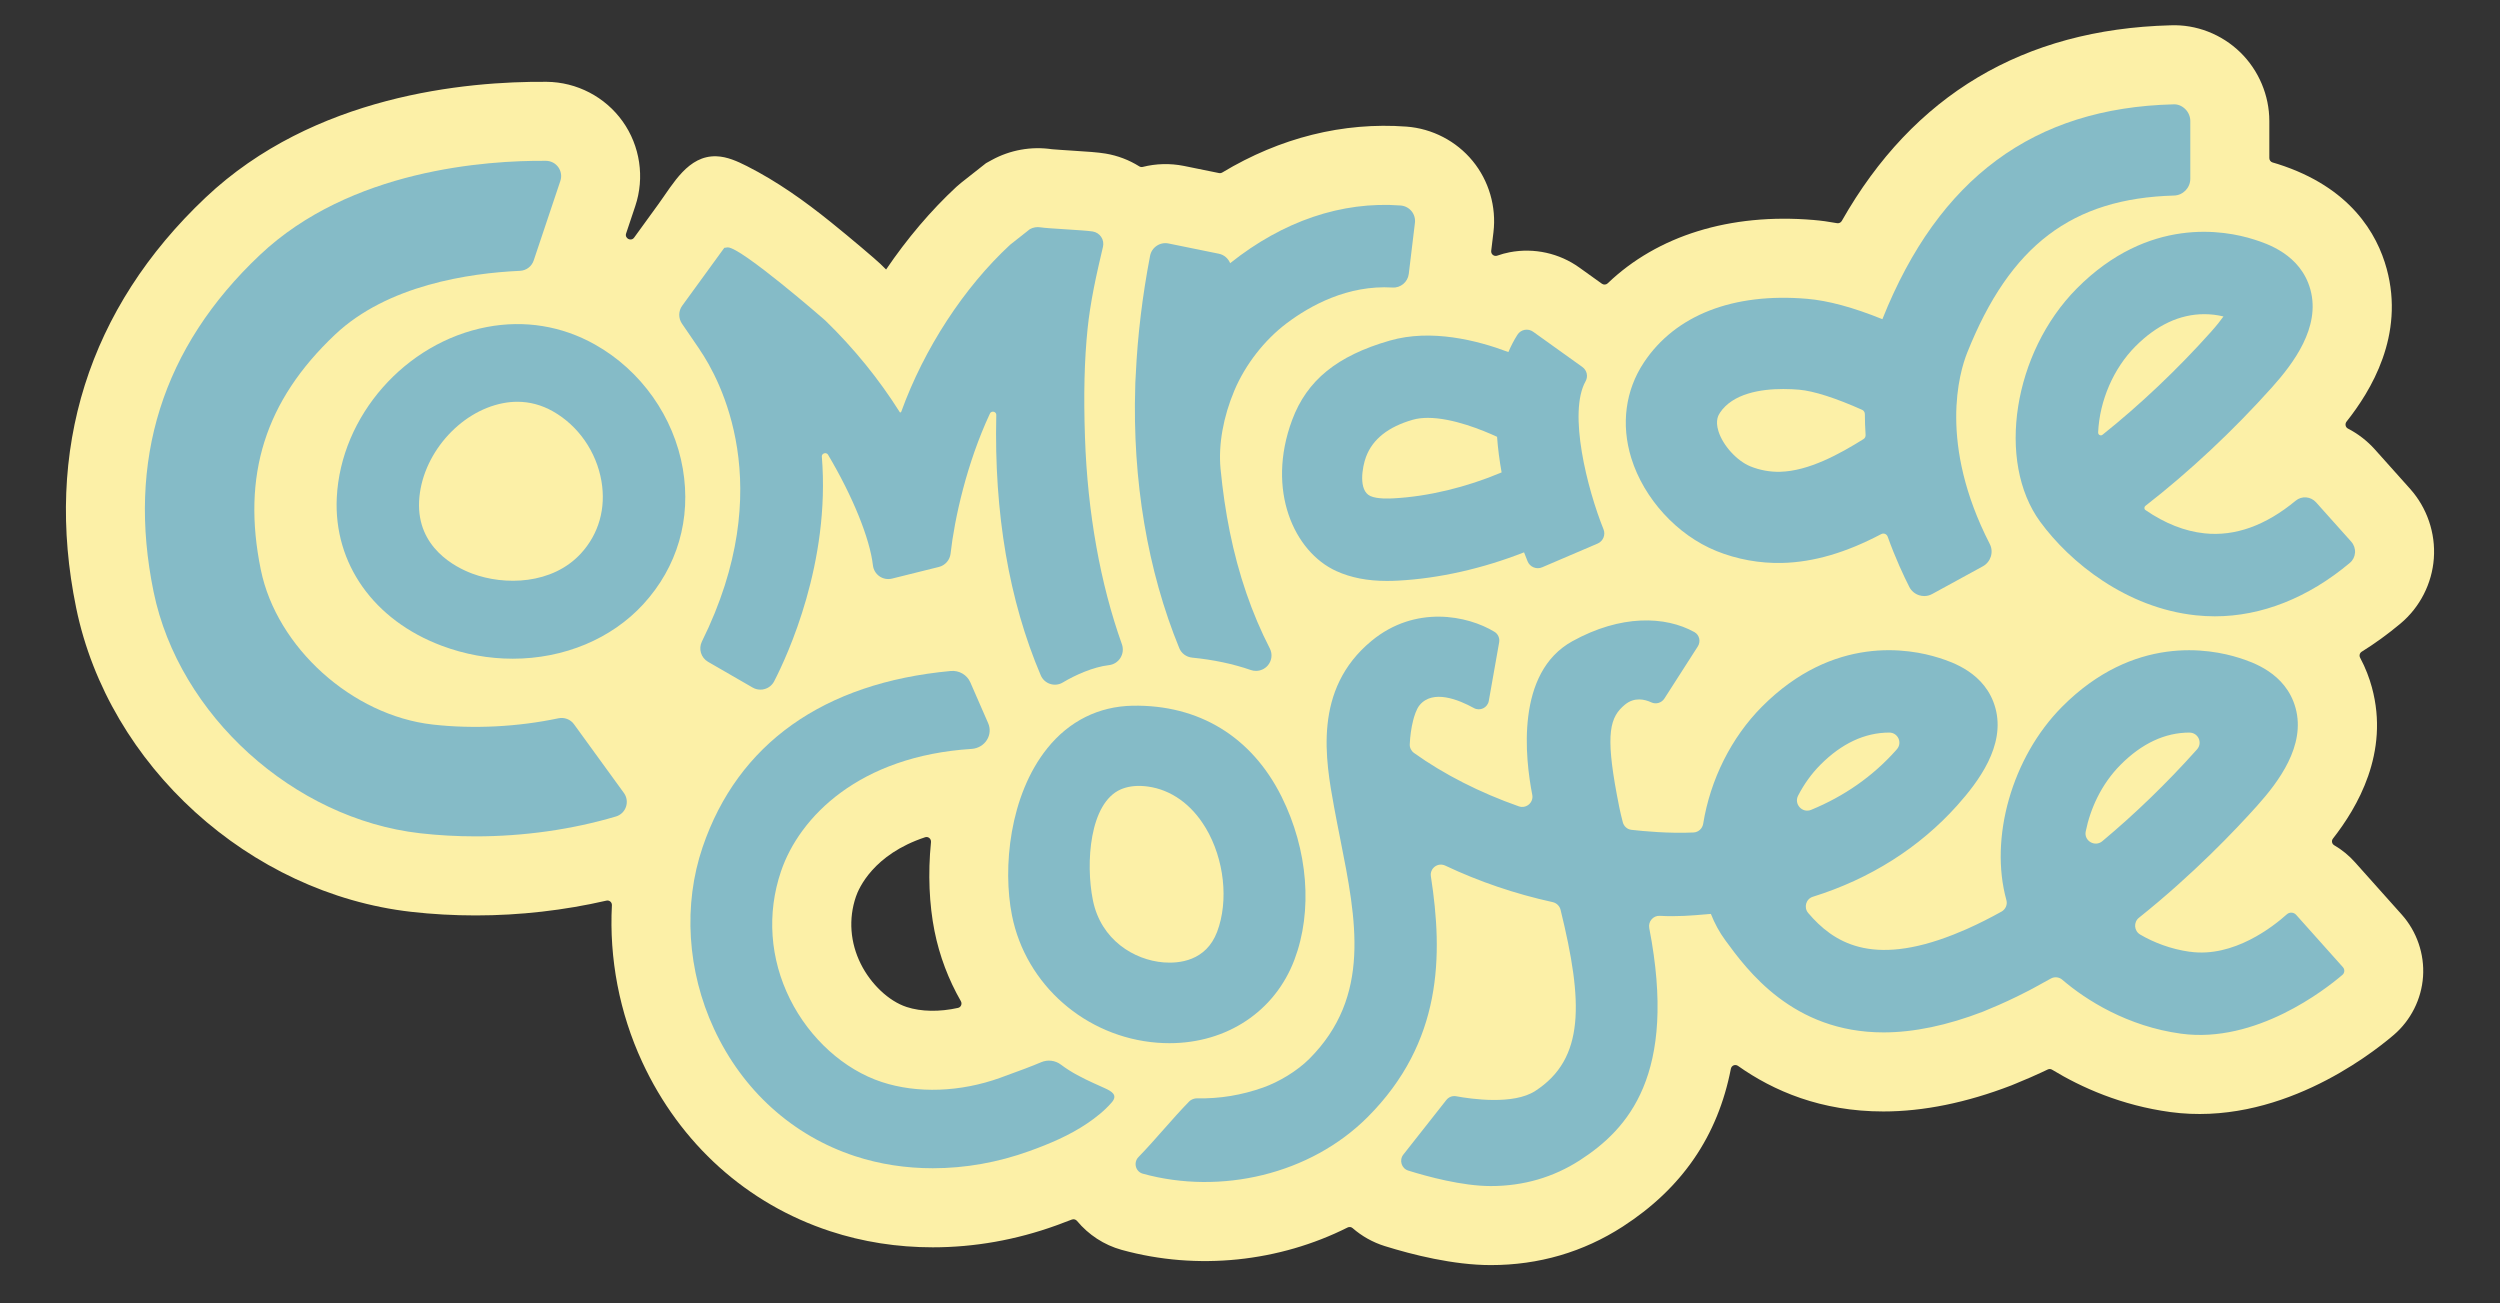 <?xml version="1.0" encoding="UTF-8"?>
<svg id="Layer_1" data-name="Layer 1" xmlns="http://www.w3.org/2000/svg" viewBox="0 0 792 412.78">
  <rect x="0" y="0" width="792" height="412.78" fill="#333333" stroke="none"/>
  <defs>
    <style>
      .cls-1 {
        fill: #85bbc7;
      }

      .cls-1, .cls-2 {
        stroke-width: 0px;
      }

      .cls-2 {
        fill: #fcf0a7;
      }
    </style>
  </defs>
  <path class="cls-2" d="m771.04,176.89c.58-7.99-2.15-16-7.48-21.98l-11.16-12.48c-2.51-2.81-5.43-5.03-8.58-6.66-.81-.42-1-1.49-.43-2.21,7.7-9.72,18.47-27.3,12.71-48.41-3.02-11.09-11.46-25.84-34.47-33.18-.5-.16-1.05-.33-1.67-.5s-1.04-.75-1.04-1.39v-11.72c0-8.13-3.34-16.05-9.18-21.76-5.95-5.79-13.99-8.91-22.15-8.58-46.54,1.24-81.47,22.07-104.12,61.98-.3.53-.91.81-1.51.7-2.56-.47-5.03-.81-7.42-1.01-26.49-2.24-49.49,4.99-65.22,20.06-.5.48-1.27.54-1.83.14l-7.16-5.13c-6.32-4.54-14.33-6.32-22.05-4.85-1.35.26-2.67.62-3.96,1.08-1.01.36-2.04-.46-1.91-1.53l.71-5.88c.97-8.08-1.44-16.32-6.59-22.59-5.18-6.31-12.82-10.27-20.96-10.88-20.09-1.49-40.01,3.5-58.36,14.54-.3.18-.67.25-1.02.18l-11.11-2.26c-4.4-.88-8.84-.75-13.07.31-.37.09-.75.03-1.08-.17-3.22-2.02-6.84-3.41-10.65-4.05-2.55-.42-5.7-.63-11.1-.97-1.85-.12-4.89-.31-5.97-.42-6.5-.96-13.24.24-19.02,3.42l-1.71.94c-.07.04-.14.08-.2.13l-7.79,6.14-1.51,1.29c-8.09,7.5-15.64,16.42-22.27,26.19-.6-.6-1.2-1.19-1.81-1.78-1.35-1.31-9.23-8.03-15.68-13.22-8.38-6.75-16.99-12.89-26.62-17.77-3.05-1.54-6.27-3-9.68-3.1-8.9-.28-13.68,8.73-18.21,14.98-2.61,3.59-5.21,7.18-7.82,10.78-.97,1.34-3.07.26-2.54-1.31l2.9-8.67c3.03-9.04,1.54-19.07-4-26.84-5.54-7.77-14.54-12.45-24.08-12.53-25.65-.21-73.73,4.25-108.03,36.65C28.05,97.61,13.86,142.57,24.13,192.58c10.27,49.97,54.91,90.47,106.15,96.29,6.67.76,13.54,1.14,20.43,1.14,13.97,0,28.09-1.62,41.4-4.69.94-.22,1.79.51,1.74,1.47-.88,16.79,2.35,34.01,9.62,49.69,12,25.89,33.15,44.92,59.56,53.58,10.29,3.38,21.22,5.09,32.47,5.09,13.19,0,26.36-2.33,39.13-6.94,1.54-.55,3.19-1.17,4.92-1.85.58-.23,1.25-.05,1.65.43,3.63,4.37,8.54,7.62,14.15,9.17,24.07,6.65,49.95,3.77,71.59-7.1.52-.26,1.13-.17,1.57.21,2.91,2.54,6.36,4.49,10.15,5.68,8.82,2.75,21.8,6.03,33.61,6.03,15.22,0,29.29-4.11,41.82-12.2,18.73-12.1,30.1-28.64,34.25-50,.2-1.04,1.38-1.52,2.25-.91,11.25,7.96,26.33,14.44,46.06,14.44,12.67,0,26.3-2.77,40.51-8.24.65-.25,1.28-.52,1.77-.73l.44-.19c1.27-.51,2.54-1.05,3.83-1.61,1.15-.5,2.3-1.02,3.4-1.53.71-.33,1.42-.66,2.13-1,.44-.21.94-.19,1.35.06,9.35,5.68,22.02,11.33,37.49,13.43,33.73,4.57,62.66-17.52,70.72-24.39,5.45-4.64,8.85-11.4,9.33-18.53.49-7.14-1.98-14.3-6.74-19.63l-14.83-16.6c-1.92-2.15-4.13-3.95-6.55-5.36-.76-.44-.97-1.42-.43-2.11,7.67-9.81,18.01-27.17,12.34-47.95-.8-2.93-1.99-6.12-3.72-9.36-.36-.67-.15-1.5.49-1.9,4.22-2.63,8.34-5.61,12.33-8.96,6.12-5.13,9.96-12.66,10.53-20.6Zm-483.86,142.11c-5.58-1.83-11.27-7.18-14.48-13.63-3.38-6.76-3.93-14.32-1.55-21.29.88-2.6,5.48-13.39,21.93-18.84.99-.33,1.96.5,1.86,1.54-1.02,10.09-.54,19.87,1.11,28.16,1.59,7.95,4.45,15.42,8.35,22.23.48.84.05,1.92-.89,2.13-5.83,1.3-11.68,1.23-16.31-.29Z"/>
  <g>
    <path class="cls-1" d="m137.03,229.53c-25.45-2.89-49.34-24.4-54.39-48.97-6.14-29.92,1.33-53.62,23.53-74.58,16.58-15.66,42.49-19.45,58.56-20.18,1.99-.09,3.72-1.39,4.35-3.29l8.44-25.19c1.05-3.12-1.26-6.34-4.55-6.37-18.8-.16-61.92,2.71-90.62,29.81-30.91,29.19-42.24,65.12-33.68,106.77,8.02,39.02,44.32,71.89,84.45,76.45,5.79.66,11.69.98,17.6.98,15.24,0,30.56-2.18,44.42-6.3,3.19-.95,4.46-4.78,2.5-7.47l-15.8-21.76c-1.13-1.56-3.08-2.27-4.96-1.87-12.75,2.69-26.8,3.45-39.86,1.97Z"/>
    <g>
      <path class="cls-1" d="m409.34,133.08c-8.26,22.19.62,41.75,13.99,47.83,4.63,2.11,9.89,3.13,16.06,3.13,1.29,0,2.5-.04,3.58-.1,12.9-.69,26.67-3.79,39.85-8.96.43,1.14.81,2.1,1.12,2.85.35.87,1.03,1.55,1.9,1.91.88.36,1.84.36,2.71-.02l17.58-7.52c1.73-.74,2.57-2.76,1.87-4.5h0c-5.17-12.84-11.29-36.93-5.68-46.93.86-1.54.42-3.47-1.03-4.51l-15.58-11.16c-.78-.56-1.76-.78-2.71-.6-.94.18-1.74.72-2.26,1.52-1.08,1.69-2.05,3.54-2.88,5.51-9.98-3.77-24.49-7.39-37.55-3.64-16.73,4.81-26.28,12.58-30.97,25.18Zm23.44,11.6c2.06-5.53,7.02-9.47,14.75-11.69,1.48-.43,3.11-.61,4.82-.61,7.91,0,17.47,3.94,21.92,6,.26,3.6.74,7.39,1.44,11.28-11.17,4.72-23.28,7.63-34.14,8.21-1.3.07-5.23.28-7.43-.72-3.88-1.77-2.6-9.16-1.37-12.47Z"/>
      <path class="cls-1" d="m346.69,343.25c-3.69-1.69-7.36-3.52-10.58-5.97-1.79-1.36-4.19-1.66-6.27-.77-2.78,1.18-6.78,2.71-12.96,4.93-12.61,4.55-26.28,5.04-37.51,1.35-11.97-3.93-22.85-13.74-29.08-26.24-6.39-12.8-7.4-27.19-2.86-40.54,5.87-17.26,24.82-36.5,60.4-38.76,2.01-.13,3.82-1.2,4.85-2.88.99-1.62,1.12-3.55.36-5.28l-5.64-12.92c-1.05-2.4-3.55-3.85-6.23-3.6-40.26,3.73-67.44,23.03-78.58,55.8-6.21,18.24-4.9,39.23,3.61,57.57,9.05,19.52,24.91,33.84,44.65,40.32,7.77,2.55,16.06,3.84,24.66,3.84,10.29,0,20.6-1.83,30.63-5.45,6.36-2.29,12.66-4.95,18.28-8.75,2.8-1.89,5.54-4.08,7.76-6.64,2.1-2.41-.08-3.57-2.33-4.59-1.05-.47-2.1-.95-3.16-1.43Z"/>
      <path class="cls-1" d="m331.78,237.06c-11.98,14.9-14.19,37.91-11.18,52.98,4.38,21.94,23.29,38.51,45.98,40.29,1.3.1,2.6.15,3.89.15,18.26,0,33.44-10.12,39.6-26.42,5.86-15.49,4.33-34.82-4.08-51.7-9.46-18.97-26.18-29.17-47.21-28.79-10.74.21-20.08,4.87-27,13.48Zm50.19,25.23c5.88,9.87,7.33,23.09,3.61,32.92-3.51,9.29-12.11,10.06-16.92,9.68-9.35-.73-19.92-7.12-22.44-19.74-2.33-11.63-1.09-30.84,8.93-35.11.2-.09.4-.17.61-.24,2.25-.81,4.89-1.03,7.84-.63,7.4,1,13.92,5.66,18.36,13.12Z"/>
      <path class="cls-1" d="m373.6,205.34c.68,1.67,2.25,2.82,4.09,3,6.71.66,12.95,1.98,18.56,3.92.54.19,1.09.28,1.64.28,1.41,0,2.77-.6,3.73-1.7,1.31-1.51,1.57-3.65.65-5.43-5.67-11.02-9.94-23.45-12.67-36.93-1.28-6.3-2.26-13.02-2.93-19.96-.72-7.59.84-16.41,4.39-24.83,3.47-8.2,9.49-15.94,16.52-21.25,7.49-5.65,19.4-12.21,33.58-11.35,2.54.17,4.83-1.74,5.14-4.31l1.95-16.18c.16-1.35-.22-2.66-1.08-3.71-.85-1.04-2.12-1.69-3.46-1.79-18.66-1.39-37.25,4.93-54,18.28-.6-1.49-1.91-2.66-3.58-3l-15.96-3.25c-1.3-.26-2.62,0-3.72.74-1.1.74-1.85,1.86-2.1,3.15-2.43,12.62-3.96,25.29-4.53,37.57-.16,2.06-.17,3.76-.17,3.77-.94,29.74,3.89,58.43,13.95,82.98Z"/>
      <path class="cls-1" d="m693.69,301.52c-5.97-.85-11.35-2.91-15.69-5.46-1.95-1.15-2.15-3.91-.38-5.32,17.21-13.74,30.66-27.9,37.49-35.53,6.76-7.56,15.38-18.98,12.13-30.9-3.05-11.17-13.84-14.6-17.9-15.9-9.29-2.95-33.36-7.36-56.08,15.5-15.9,16-23.08,41.6-17.63,61.26.39,1.41-.27,2.91-1.54,3.62-3.59,2-7.14,3.79-10.58,5.33l-.72.32c-1.29.56-2.57,1.1-3.83,1.6-26.22,10.39-38.26,2.4-46.11-6.79-1.5-1.75-.73-4.48,1.47-5.16,18.03-5.62,33.71-15.51,45.69-28.89,6.76-7.56,15.38-18.98,12.13-30.9-3.05-11.17-13.83-14.6-17.9-15.9-9.29-2.95-33.37-7.36-56.08,15.5-9.68,9.74-16.33,23.06-18.59,37.05-.25,1.54-1.5,2.7-3.06,2.78-7.69.37-15.9-.41-19.68-.84-1.31-.15-2.38-1.11-2.72-2.38-.92-3.47-1.44-6.33-1.9-8.78-3.64-19.5-2.17-24.6,2.6-28.52,2.96-2.43,6.19-1.69,8.33-.7,1.49.7,3.26.16,4.15-1.23l10.58-16.5c.98-1.54.53-3.63-1.06-4.52-9.18-5.12-23.33-5.64-38.74,2.91-17.96,9.96-14.92,36.97-12.65,48.62.48,2.44-1.9,4.48-4.25,3.66-12.27-4.3-23.78-10.15-33.22-16.92-.87-.63-1.39-1.65-1.34-2.72.11-2.62.47-5.19,1.06-7.54.3-1.2,1-3.61,2.08-4.9,4.19-5.03,12.33-1.73,17.17.94,1.94,1.07,4.35-.09,4.73-2.27l3.28-18.56c.23-1.3-.34-2.62-1.46-3.31-8.55-5.21-25.12-8.57-38.96,2.85-18.67,15.4-14.58,37.82-11.87,52.67.6,3.28,1.25,6.59,1.92,9.93l.04.21c5.09,25.64,9.9,49.85-9.79,69.59-3.85,3.86-9.6,7.32-14.65,9.11-6.76,2.39-13.65,3.58-21.03,3.42-.75-.02-1.81.39-2.34.93-5.58,5.71-10.57,11.96-16.13,17.68-1.67,1.72-.93,4.62,1.37,5.26,24.68,6.82,53.07.27,71.26-17.96,23.67-23.73,23.89-51.16,20.01-76.24-.4-2.56,2.21-4.5,4.55-3.4,10.76,5.09,22.16,8.96,34.03,11.57,1.22.27,2.2,1.21,2.5,2.42,7.19,29.25,7.76,47.2-8.03,57.41-6.9,4.46-20.14,2.57-25.04,1.67-1.18-.22-2.37.24-3.11,1.18l-13.62,17.29c-1.4,1.78-.6,4.41,1.56,5.08,6.02,1.88,17.09,4.9,26.15,4.9,10.32,0,19.82-2.76,28.23-8.19,15.13-9.78,30.99-26.99,21.96-73.53-.4-2.07,1.23-4,3.33-3.89,5.46.31,10.48-.12,14.17-.44.72-.06,1.4-.12,2.02-.17,1.2,3.04,2.73,5.84,4.55,8.32,6.93,9.48,21.34,29.22,50.14,29.22,9.59,0,20.18-2.21,31.5-6.57.34-.13.67-.27,1-.42l.63-.27c1.12-.45,2.25-.93,3.39-1.43.99-.43,1.97-.87,2.94-1.33.94-.43,1.89-.89,2.84-1.35,1.23-.6,2.46-1.22,3.68-1.85l.32-.17c.4-.2.79-.4,1.13-.6,2-1.07,3.84-2.08,5.55-3.05,1.17-.67,2.62-.53,3.65.35,7.53,6.47,20.71,14.8,37.66,17.1,23.66,3.21,45.64-13.97,51.1-18.64.73-.62.79-1.71.16-2.42l-14.82-16.59c-.77-.86-2.09-.94-2.95-.17-4.25,3.82-16.88,13.83-30.74,11.85Zm-.05-69.43c2.74,0,4.21,3.23,2.4,5.28-.12.14-.25.28-.38.43-9.24,10.33-19.35,20.1-29.66,28.7-2.31,1.93-5.84-.11-5.25-3.07,1.45-7.22,4.94-14.99,11.02-21.12,6.75-6.79,14.1-10.23,21.86-10.23h0Zm-93.09,5.71c-7.28,8.14-16.26,14.43-26.79,18.76-2.79,1.15-5.51-1.82-4.12-4.51,1.88-3.64,4.26-6.95,7.03-9.74,6.75-6.79,14.1-10.23,21.86-10.23h0c2.74,0,4.21,3.23,2.4,5.28-.12.14-.25.28-.38.43Z"/>
      <path class="cls-1" d="m744.87,171.6l-11.14-12.46c-1.69-1.89-4.53-2.12-6.46-.52-9.51,7.88-19.23,11.37-28.89,10.34-6.27-.66-12.56-3.15-18.7-7.38-.27-.18-.33-.44-.33-.62,0-.13.02-.47.34-.72,13.94-10.83,27.81-23.83,40.12-37.58,6.76-7.56,15.38-18.98,12.13-30.9-3.05-11.17-13.83-14.61-17.9-15.9-9.29-2.96-33.37-7.36-56.08,15.5-20.15,20.28-25.59,54.83-11.63,73.93,9.35,12.8,27.21,27.3,49.32,29.64,2,.21,4.03.32,6.02.32,14.77,0,29.56-5.85,42.76-16.93.97-.81,1.55-1.96,1.64-3.22.09-1.27-.34-2.54-1.19-3.48Zm-40.47-71.35c-.91,1.28-2.21,2.93-4.05,4.99-10.55,11.79-22.41,23.03-34.27,32.49-.37.3-.73.19-.91.1-.15-.08-.5-.31-.48-.83.45-10.08,4.86-20.26,11.78-27.24,6.75-6.79,14.1-10.23,21.86-10.23,2.05,0,4.09.24,6.07.73Z"/>
      <path class="cls-1" d="m188.49,109.15c-10.49-5.9-22.31-7.82-34.22-5.56-25.88,4.92-46.33,28.18-47.58,54.11-1,20.85,11.74,38.81,33.24,46.87,7.28,2.73,14.85,4.11,22.53,4.11,16.22,0,31.28-6.3,41.34-17.27,10.8-11.78,15.24-27.02,12.52-42.91-2.82-16.43-13.22-31.14-27.83-39.35Zm-4.45,66.18c-9.04,9.87-24.2,10.23-34.45,6.38-5.29-1.98-17.52-8.19-16.82-22.9.69-14.49,12.65-28.44,26.66-31.1h0c1.51-.29,3-.43,4.48-.43,3.89,0,7.65,1,11.2,3,8.06,4.53,13.83,12.81,15.43,22.15,1.47,8.58-.83,16.72-6.5,22.9Z"/>
      <path class="cls-1" d="m221.66,110.77c6.33,9.26,25.07,43.28.71,92.45-1.15,2.32-.3,5.16,1.95,6.45l14.12,8.15c.75.44,1.61.66,2.47.66.46,0,.92-.06,1.37-.2,1.3-.38,2.36-1.25,2.98-2.46,4.23-8.2,17.83-37.57,15.1-71.13-.06-.7.43-.96.72-1.06.24-.08.87-.19,1.26.46,7.8,13.13,13.24,26.54,14.2,35,.16,1.41.91,2.67,2.07,3.48,1.16.81,2.61,1.07,3.99.73l14.84-3.69c1.98-.49,3.47-2.18,3.7-4.21,1.26-11.25,5.19-28.81,12.46-44.36.33-.71.96-.64,1.21-.59.25.06.83.28.81,1.06-.72,31.01,4.01,58.75,14.09,82.44.55,1.29,1.64,2.29,2.98,2.72,1.34.44,2.81.27,4.01-.46,3.78-2.28,9.6-4.92,14.6-5.49,1.52-.17,2.84-1.01,3.65-2.3.81-1.3.98-2.89.46-4.35-6.84-19.13-10.89-41.78-11.69-65.5-.46-13.45-.2-24.38.82-34.38.41-4,1.07-8.28,2.01-13.07.89-4.5,1.95-9.03,2.87-12.93.25-1.07.05-2.22-.56-3.13-.61-.91-1.58-1.54-2.66-1.72-1.42-.24-4.88-.45-8.55-.69-3.35-.21-6.82-.43-8.03-.63-1.16-.19-2.32.01-3.36.58l-6.26,4.94c-14.65,13.57-27.22,32.85-34.49,52.91-.05.13-.13.2-.26.21-.13.01-.19-.06-.22-.11-6.58-10.45-14.51-20.21-23.59-29.03-.24-.24-26.58-23.15-30.87-23.15-.03,0-.06,0-.09,0l-1.03.15-13.33,18.33c-1.22,1.68-1.25,3.95-.08,5.67l5.63,8.23Z"/>
      <path class="cls-1" d="m543.67,174.53c6.58,2.67,13.84,3.99,20.98,3.81,9.89-.25,20.14-3.24,31.33-9.14.5-.26.95-.15,1.18-.07.23.09.65.32.85.87,2.46,6.86,5.09,12.45,6.86,15.94.65,1.28,1.77,2.22,3.15,2.65.52.16,1.05.24,1.58.24.88,0,1.75-.22,2.54-.66l16.04-8.77c2.5-1.37,3.48-4.53,2.19-7.04-16.37-31.91-9.62-54.47-7.16-60.63,13.58-33.99,33.18-48.88,65.55-49.78,2.83-.08,5.13-2.47,5.13-5.32v-18.27c0-1.43-.59-2.82-1.61-3.81-1.03-1-2.33-1.58-3.79-1.49-44.16,1.11-74.28,23.34-92.11,67.96h0s-.03.07-.04.1c-9.18-3.72-17.21-5.9-23.9-6.46-23.35-1.98-41.7,5.17-51.65,20.16-5.88,8.86-7.3,19.62-4,30.31,3.98,12.85,14.53,24.39,26.9,29.4Zm1.17-43.72c4.12-6.2,13.03-7.57,20.11-7.57,1.84,0,3.55.09,5.03.22,4.57.39,11.66,2.66,19.98,6.39.5.23.83.76.83,1.35,0,2.14.08,4.35.23,6.55.04.56-.21,1.07-.66,1.35-7.52,4.7-17.33,10.13-26.42,10.36h0c-3.14.08-6.42-.5-9.4-1.71-4.29-1.74-8.74-6.63-10.14-11.15-1.07-3.48.04-5.16.46-5.79Z"/>
    </g>
  </g>
</svg>